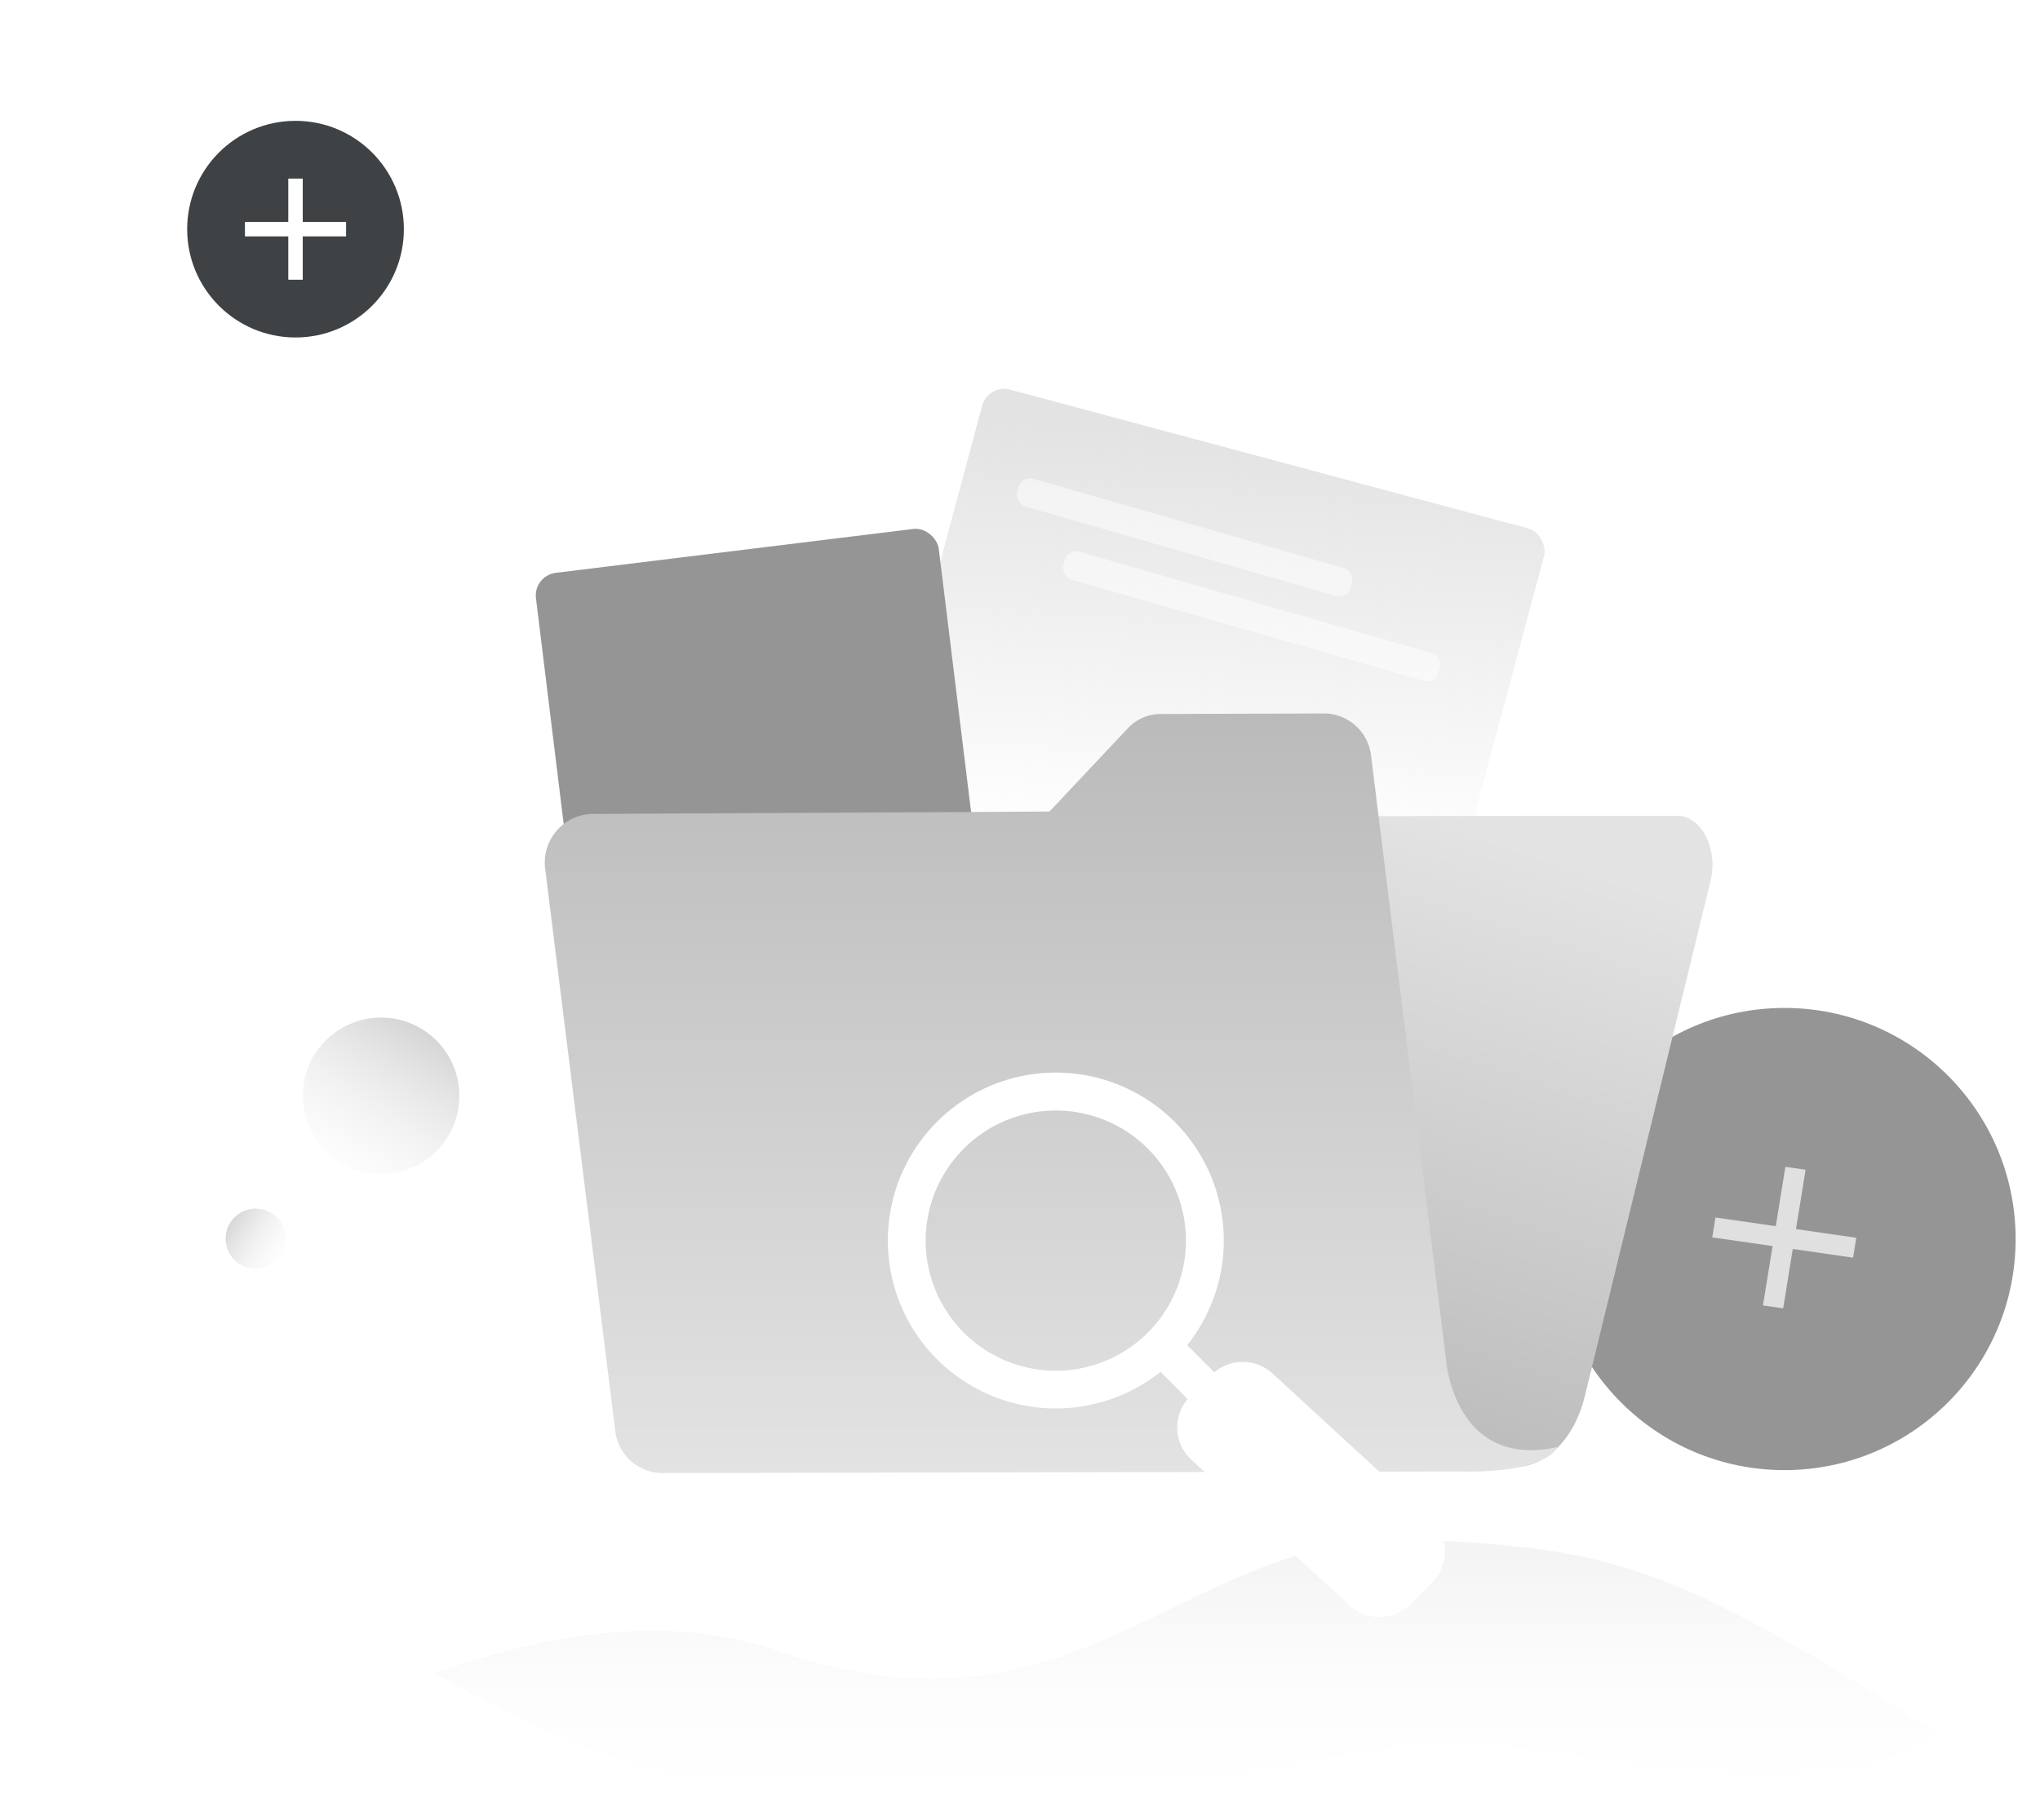 <svg xmlns="http://www.w3.org/2000/svg" xmlns:xlink="http://www.w3.org/1999/xlink" width="178.998" height="159.718" viewBox="0 0 178.998 159.718">
    <defs>
        <linearGradient id="31w95gqzsc" x1=".5" y1="1" x2=".636" y2=".107" gradientUnits="objectBoundingBox">
            <stop offset="0" stop-color="#fff" stop-opacity=".502"/>
            <stop offset="1" stop-color="#fff"/>
        </linearGradient>
        <linearGradient id="qdiexnq37e" x1=".5" y1=".063" x2=".5" y2=".832" gradientUnits="objectBoundingBox">
            <stop offset="0" stop-color="#e3e3e3"/>
            <stop offset="1" stop-color="#fff" stop-opacity="0"/>
        </linearGradient>
        <linearGradient id="x4tbypfhtf" x1=".237" y1=".014" x2=".413" y2=".796" gradientUnits="objectBoundingBox">
            <stop offset="0" stop-color="#e3e3e3"/>
            <stop offset="1" stop-color="#e3e3e3" stop-opacity="0"/>
        </linearGradient>
        <linearGradient id="47e8uchgsa" x1=".538" y1=".947" x2=".925" y2=".108" gradientUnits="objectBoundingBox">
            <stop offset="0" stop-color="#bababa"/>
            <stop offset="1" stop-color="#e3e3e3"/>
        </linearGradient>
        <linearGradient id="zs4ea4a5jg" x1=".5" y1="0" x2=".5" y2="1" xlink:href="#47e8uchgsa"/>
        <linearGradient id="lnfwj84t5b" x1=".158" y1="1.175" x2="1" y2="-.159" gradientUnits="objectBoundingBox">
            <stop offset="0" stop-color="#fff" stop-opacity=".102"/>
            <stop offset="1" stop-color="#bebebe"/>
        </linearGradient>
        <linearGradient id="6d7azq54mi" x1="1" y1="1" x2="-.301" y2=".175" xlink:href="#lnfwj84t5b"/>
        <clipPath id="ng6tlx99md">
            <path data-name="路径 83178" d="M34.927 144.874C20.848 135.825 9.372 123.153 3.479 108.3c-8.876-22.366-.312-44.1 20.484-55.832 11.58-6.536 24.668-10.892 34.524-19.733C65.2 26.711 70.01 18.945 76.091 12.3S90.306-.107 99.415 0c8 .1 15.139 4.653 21.765 9.046l28.22 18.709c5.424 3.6 10.989 7.329 14.607 12.676 5.5 8.125 5.607 18.6 4.537 28.293s-3.123 19.511-1.273 29.088c1.7 8.785 6.551 16.645 9.5 25.107s3.657 18.677-2.167 25.562c-5.24 6.195-14.3 7.892-22.494 7.4s-16.245-2.755-24.459-2.765c-11.291-.013-22.108 4.2-33.275 5.84-19.989 2.929-41.769-2.718-59.446-14.078" transform="translate(102.001 110.001)" style="opacity:.5;fill:#fff"/>
        </clipPath>
        <filter id="4hsuaemreh" x="68.906" y="85.138" width="66.889" height="65.782" filterUnits="userSpaceOnUse">
            <feOffset dy="3"/>
            <feGaussianBlur stdDeviation="3" result="blur"/>
            <feFlood flood-opacity=".161"/>
            <feComposite operator="in" in2="blur"/>
            <feComposite in="SourceGraphic"/>
        </filter>
    </defs>
    <g data-name="组 49971" transform="translate(-110 -110)">
        <path data-name="路径 83177" d="M34.927 144.874C20.848 135.825 9.372 123.153 3.479 108.3c-8.876-22.366-.312-44.1 20.484-55.832 11.58-6.536 24.668-10.892 34.524-19.733C65.2 26.711 70.01 18.945 76.091 12.3S90.306-.107 99.415 0c8 .1 15.139 4.653 21.765 9.046l28.22 18.709c5.424 3.6 10.989 7.329 14.607 12.676 5.5 8.125 5.607 18.6 4.537 28.293s-3.123 19.511-1.273 29.088c1.7 8.785 6.551 16.645 9.5 25.107s3.657 18.677-2.167 25.562c-5.24 6.195-14.3 7.892-22.494 7.4s-16.245-2.755-24.459-2.765c-11.291-.013-22.108 4.2-33.275 5.84-19.989 2.929-41.769-2.718-59.446-14.078" transform="translate(110.001 110.001)" style="opacity:.2;fill:url(#31w95gqzsc)"/>
        <g data-name="蒙版组 17" transform="translate(8)" style="clip-path:url(#ng6tlx99md)">
            <path data-name="路径 83176" d="M11417.863 610.242s36.91-30.341 63.535-21.054 35.831-10.843 56.357-9.777 23.717 2.393 66.325 30.831h-186.218z" transform="translate(-11311.116 -334.291)" style="opacity:.4;fill:url(#qdiexnq37e)"/>
        </g>
        <g data-name="组 49314" transform="translate(246.296 198.465)">
            <circle data-name="椭圆 380" cx="20.282" cy="20.282" r="20.282" style="fill:#959595"/>
            <g data-name="组 8850">
                <g data-name="组 8837">
                    <g data-name="组 8835">
                        <path data-name="路径 78635" d="m603.925 360.211-.282 1.746-12.357-1.78.282-1.746z" transform="translate(-577.342 -340.039)" style="fill:#e0e0e0"/>
                    </g>
                    <g data-name="组 8836">
                        <path data-name="路径 78636" d="m610.121 341.569 1.773.255-1.966 12.167-1.774-.255z" transform="translate(-589.761 -327.625)" style="fill:#e0e0e0"/>
                    </g>
                </g>
            </g>
        </g>
        <g data-name="组 49316" transform="translate(184.971 143.678)">
            <rect data-name="矩形 4831" width="51.04" height="45.29" rx="2" transform="rotate(15 5.861 44.519)" style="fill:url(#x4tbypfhtf)"/>
            <rect data-name="矩形 17586" width="30.423" height="2.535" rx="1" transform="rotate(16.05 -21.224 56.158)" style="fill:rgba(255,255,255,.5)"/>
            <rect data-name="矩形 17587" width="34.225" height="2.535" rx="1" transform="rotate(16.05 -41.927 73.772)" style="fill:rgba(255,255,255,.5)"/>
        </g>
        <g data-name="组 9053">
            <g data-name="组 9049">
                <path data-name="路径 78732" d="m269.517 225.511-9.328 47.958-1.221 6.278 62.272-.307c2.794-.014 5.268-2.5 6.171-6.182l11.044-45.28c.683-2.8-.815-5.707-2.936-5.707l-63.027.066c-1.392.001-2.611 1.299-2.975 3.174z" transform="translate(-78.361 -40.674)" style="fill:url(#47e8uchgsa)"/>
            </g>
        </g>
        <g data-name="组 49318" transform="translate(-21 2)">
            <circle data-name="椭圆 381" cx="9.507" cy="9.507" r="9.507" transform="translate(147.423 118.606)" style="fill:#3f4245"/>
            <g data-name="组 49315">
                <path data-name="矩形 17588" transform="translate(156.296 123.676)" style="fill:#fff" d="M0 0h1.268v8.873H0z"/>
                <path data-name="矩形 17589" transform="rotate(90 16.943 144.423)" style="fill:#fff" d="M0 0h1.268v8.873H0z"/>
            </g>
        </g>
        <rect data-name="矩形 4829" width="35.61" height="52.434" rx="2" transform="rotate(-7 1390.63 -1201.43)" style="fill:#959595"/>
        <g data-name="组 9051">
            <path data-name="路径 78734" d="m251.657 245.16-6.593-53.131a4.182 4.182 0 0 0-4.051-3.794l-14.458.048a3.94 3.94 0 0 0-2.854 1.267l-6.867 7.294-40.21.21a4.278 4.278 0 0 0-4.019 4.95l6.121 49.106a4.182 4.182 0 0 0 4.046 3.792l70.076-.138c7.805.162 8.55-2.143 8.55-2.143-8.943 1.979-9.74-7.455-9.741-7.461z" transform="translate(-14.751 -15.617)" style="fill:url(#zs4ea4a5jg)"/>
        </g>
        <g style="filter:url(#4hsuaemreh)">
            <path data-name="缩放,看,探索,查看,搜索,放大镜,优化,线性,扁平,填充,单色,简约,圆润" d="m126.242 117.672-13.877-12.766a3.87 3.87 0 0 0-5.235-.22l-2.382-2.382a14.739 14.739 0 1 0-2.341 2.341l2.382 2.382a3.87 3.87 0 0 0 .22 5.235l13.872 12.766a3.871 3.871 0 0 0 5.474 0l1.883-1.883a3.878 3.878 0 0 0 .005-5.475zM85.144 101.2a11.419 11.419 0 1 1 8.077 3.347 11.419 11.419 0 0 1-8.077-3.347z" transform="translate(109.42 122.76)" style="fill:#fff"/>
        </g>
        <circle data-name="椭圆 382" cx="6.868" cy="6.868" r="6.868" transform="translate(136.569 199.311)" style="fill:url(#lnfwj84t5b)"/>
        <circle data-name="椭圆 383" cx="2.64" cy="2.64" r="2.64" transform="translate(129.797 216.078)" style="fill:url(#6d7azq54mi)"/>
    </g>
</svg>
